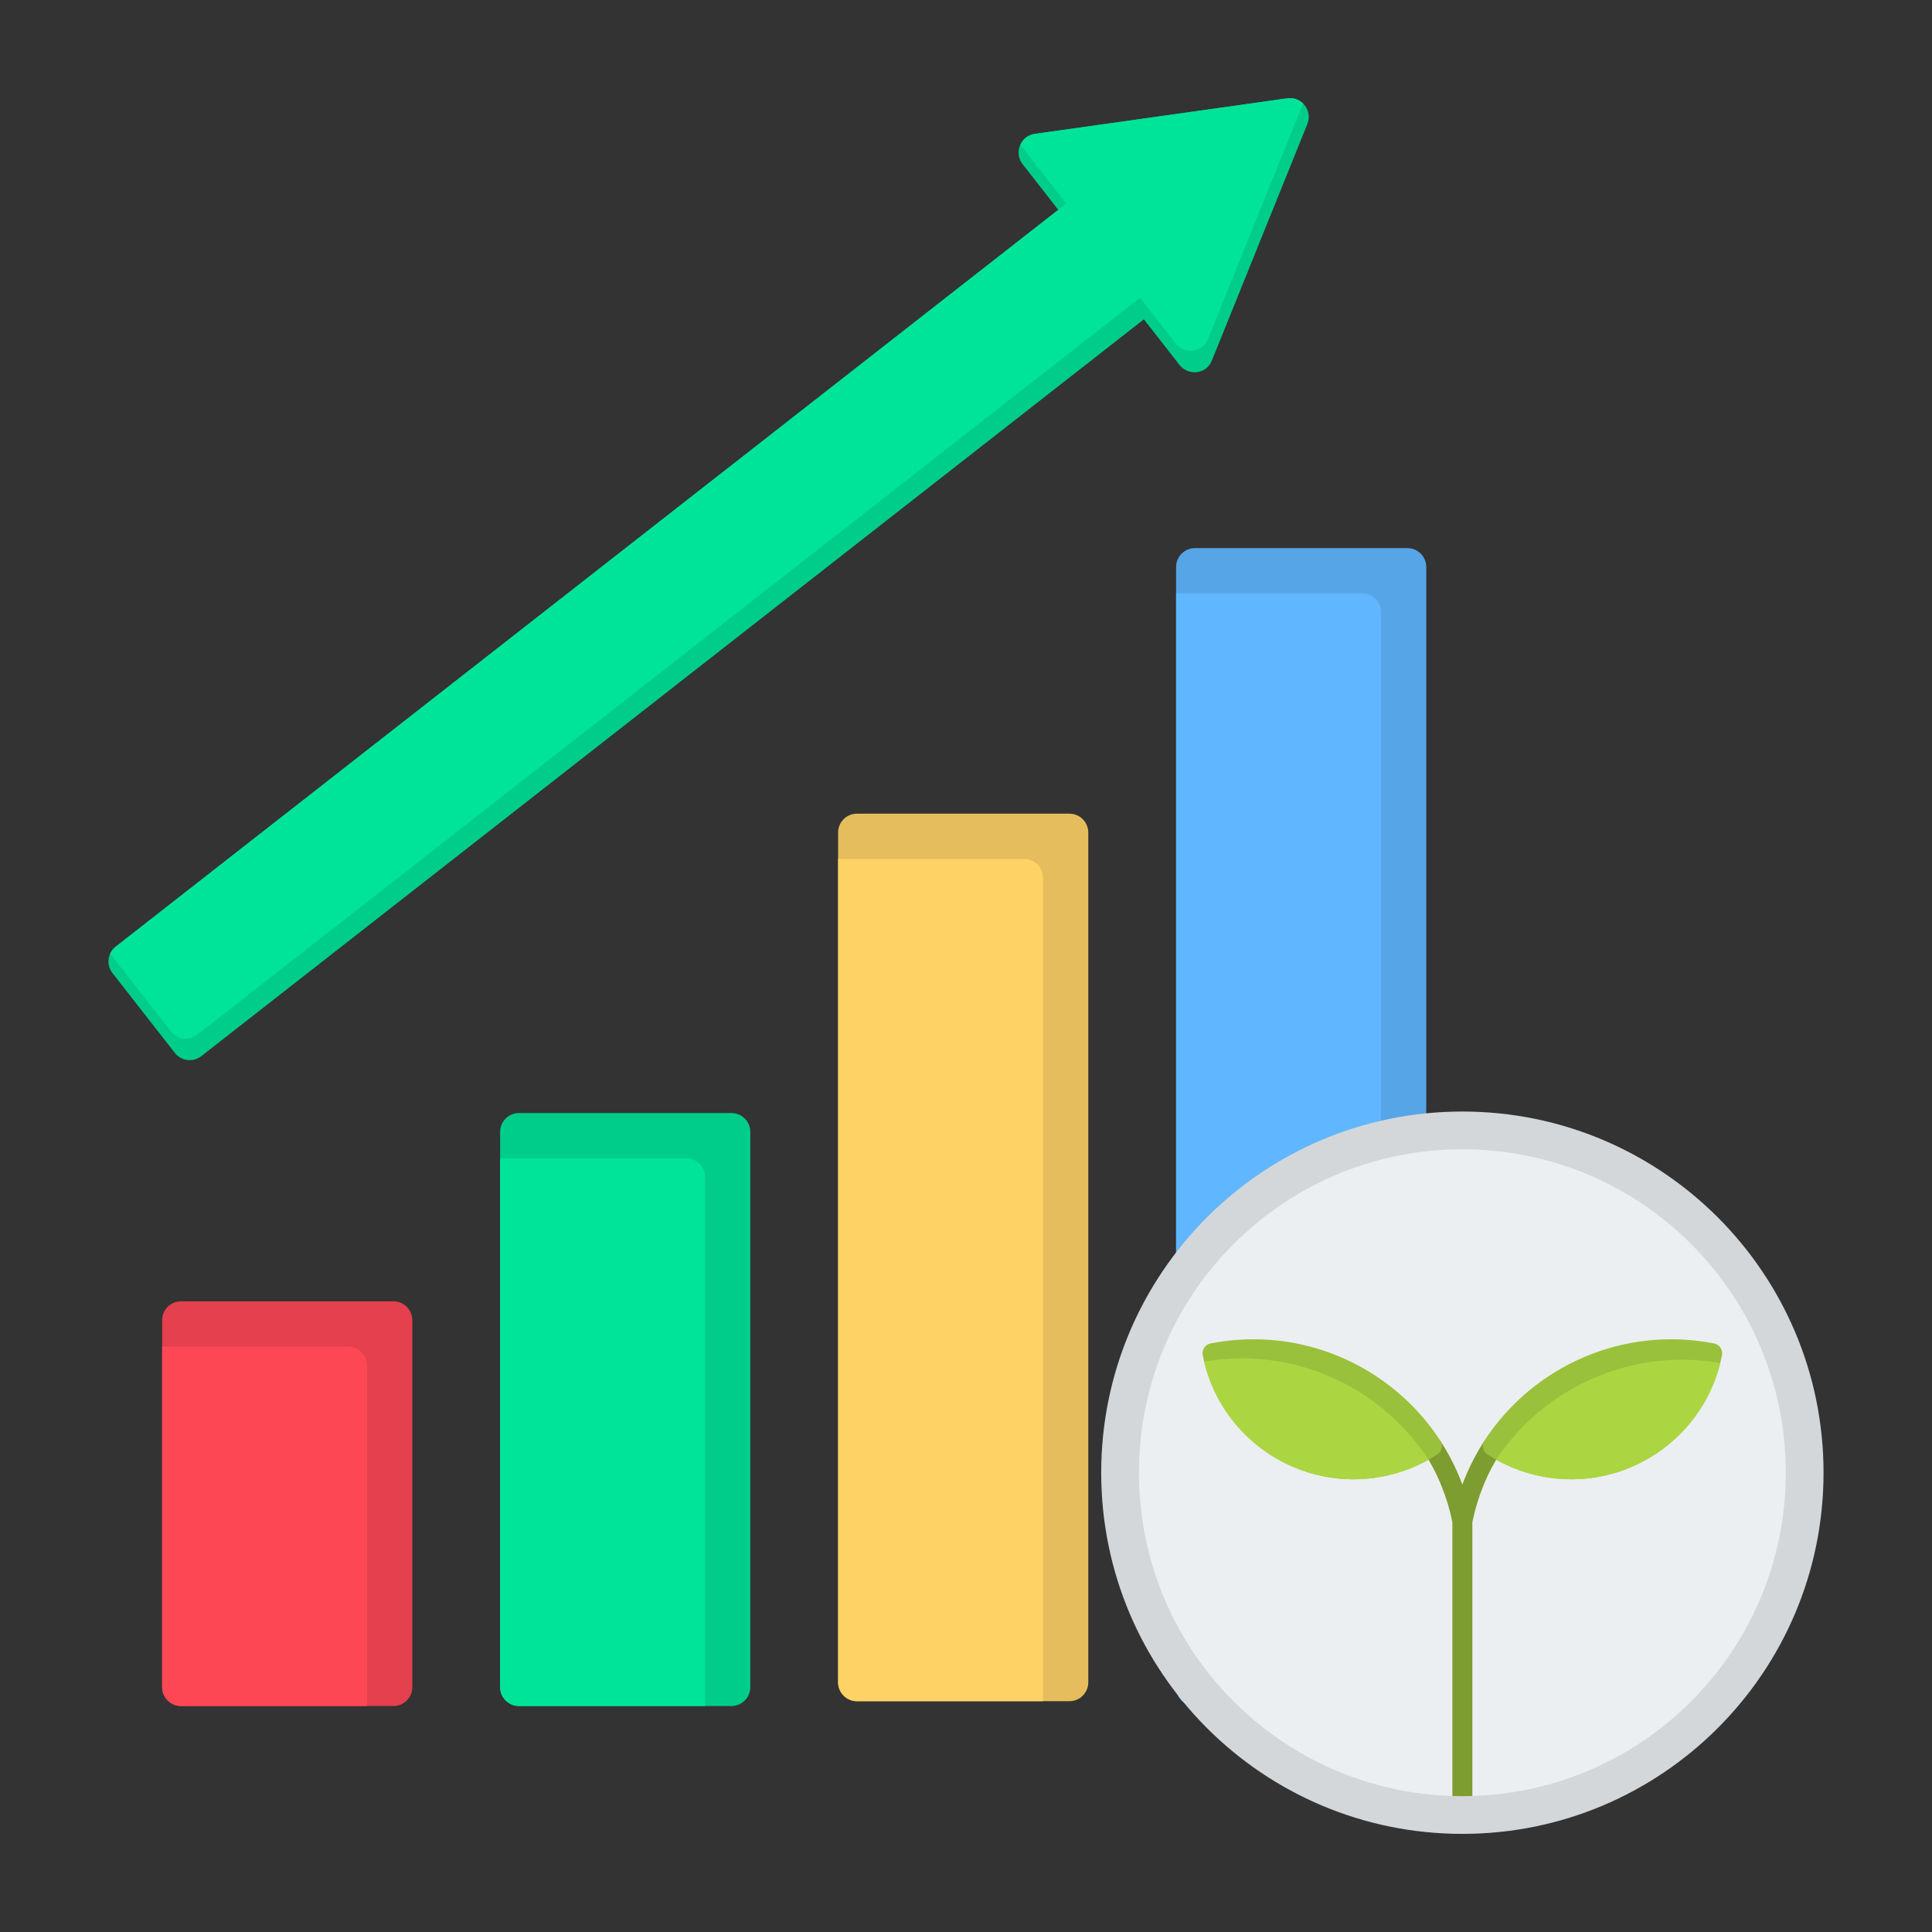 <svg id="Layer_1" enable-background="new 0 0 512 512" viewBox="0 0 512 512" xmlns="http://www.w3.org/2000/svg"><rect x="0" y="0" width="512" height="512" fill="#333333" stroke="none"/><g clip-rule="evenodd" fill-rule="evenodd"><path d="m47.969 344.867h56.3c2.761 0 5 2.239 5 5v97.246c0 2.761-2.239 5-5 5h-56.3c-2.761 0-5-2.239-5-5v-97.246c-.001-2.761 2.238-5 5-5z" fill="#e4404d"/><path d="m97.269 452.114h-49.3c-2.761 0-5-2.239-5-5v-90.247h49.3c2.761 0 5 2.239 5 5z" fill="#fd4755"/><path d="m137.537 294.963h56.301c2.761 0 5 2.239 5 5v147.151c0 2.761-2.239 5-5 5h-56.301c-2.761 0-5-2.239-5-5v-147.151c0-2.761 2.239-5 5-5z" fill="#00cd8a"/><path d="m186.838 452.114h-49.301c-2.761 0-5-2.239-5-5v-140.151h49.3c2.761 0 5 2.239 5 5v140.151z" fill="#00e499"/><path d="m227.107 215.63h56.3c2.761 0 5 2.239 5 5v225.204c0 2.761-2.239 5-5 5h-56.3c-2.761 0-5-2.239-5-5v-225.204c-.001-2.761 2.238-5 5-5z" fill="#e6bd5c"/><path d="m276.407 450.834h-49.3c-2.761 0-5-2.239-5-5v-218.204h49.3c2.761 0 5 2.239 5 5z" fill="#ffd266"/><path d="m316.676 145.254h56.3c2.761 0 5 2.239 5 5v296.859c0 2.761-2.239 5-5 5h-56.3c-2.761 0-5-2.239-5-5v-296.859c0-2.761 2.238-5 5-5z" fill="#56a5e6"/><path d="m365.976 452.114h-49.3c-2.761 0-5-2.239-5-5v-289.86h49.3c2.761 0 5 2.239 5 5z" fill="#60b7ff"/><path d="m30.659 250.879 249.798-195.271-9.475-12.121c-2.383-3.05-.462-7.499 3.242-8.008l66.936-9.425c3.749-.523 6.82 3.223 5.254 6.942l-25.247 62.536c-1.525 3.792-6.391 4.133-8.702 1.022l-9.325-11.929-249.801 195.273c-2.168 1.693-5.299 1.308-6.992-.859l-16.547-21.168c-1.694-2.168-1.309-5.299.859-6.992z" fill="#00cd8a"/><path d="m30.659 250.879 251.925-196.934-12.187-15.59c.676-1.474 2.045-2.631 3.827-2.875l66.936-9.425c1.621-.226 3.114.346 4.162 1.368l-25.192 62.398c-1.525 3.792-6.391 4.133-8.702 1.022l-9.325-11.929-249.801 195.273c-2.168 1.693-5.299 1.308-6.992-.859l-16.11-20.608c.322-.7.81-1.335 1.459-1.841z" fill="#00e499"/><circle cx="387.543" cy="390.282" fill="#eceff1" r="90.713"/><path d="m390.191 403.401v77.594h-5.297v-77.594c-.662-3.294-1.63-6.512-2.886-9.611-1.297-3.198-2.891-6.258-4.763-9.135l4.428-2.876c2.076 3.189 3.828 6.547 5.238 10.025.218.538.428 1.08.631 1.624.202-.544.412-1.086.63-1.624 1.41-3.478 3.163-6.836 5.238-10.025l4.428 2.876c-1.872 2.877-3.466 5.937-4.763 9.135-1.254 3.1-2.222 6.317-2.884 9.611z" fill="#7d9d30"/><path d="m320.826 356.028c11.978-2.345 23.828-.883 34.297 3.544 10.781 4.559 20.09 12.266 26.561 22.2.794 1.223.447 2.858-.776 3.652-2.17 1.415-4.479 2.629-6.904 3.612-2.38.964-4.885 1.715-7.495 2.227-11.026 2.159-21.886-.359-30.532-6.173-8.651-5.818-15.081-14.931-17.24-25.958-.281-1.434.655-2.823 2.089-3.104z" fill="#9ac13b"/><path d="m378.588 386.831c-1.475.828-3.005 1.566-4.585 2.207-2.38.964-4.885 1.715-7.495 2.227-11.026 2.159-21.886-.359-30.532-6.173-8.202-5.516-14.407-13.993-16.869-24.257 11.508-1.976 22.852-.462 32.921 3.796 10.78 4.558 20.089 12.265 26.56 22.2z" fill="#abd641"/><path d="m419.963 359.573c10.47-4.427 22.319-5.889 34.297-3.544 1.434.28 2.37 1.67 2.09 3.104-2.159 11.028-8.589 20.14-17.24 25.958-8.645 5.814-19.506 8.332-30.532 6.173-2.611-.511-5.115-1.263-7.495-2.227-2.426-.983-4.734-2.197-6.904-3.612-1.223-.794-1.57-2.429-.776-3.652 6.47-9.934 15.779-17.641 26.56-22.2z" fill="#9ac13b"/><path d="m455.884 361.222c-2.524 10.089-8.676 18.422-16.774 23.868-8.645 5.814-19.506 8.332-30.532 6.173-2.611-.511-5.115-1.263-7.495-2.227-1.58-.64-3.11-1.378-4.585-2.206 6.46-9.759 15.672-17.334 26.321-21.837 10.11-4.275 21.508-5.784 33.065-3.771z" fill="#abd641"/><path d="m387.543 294.569c52.86 0 95.714 42.854 95.714 95.714s-42.854 95.713-95.714 95.713c-52.859 0-95.714-42.853-95.714-95.713 0-52.861 42.854-95.714 95.714-95.714zm60.609 35.104c-33.473-33.473-87.745-33.473-121.218 0-33.472 33.472-33.473 87.745 0 121.218s87.745 33.473 121.218 0c33.472-33.473 33.472-87.746 0-121.218z" fill="#d4d7d9"/></g></svg>